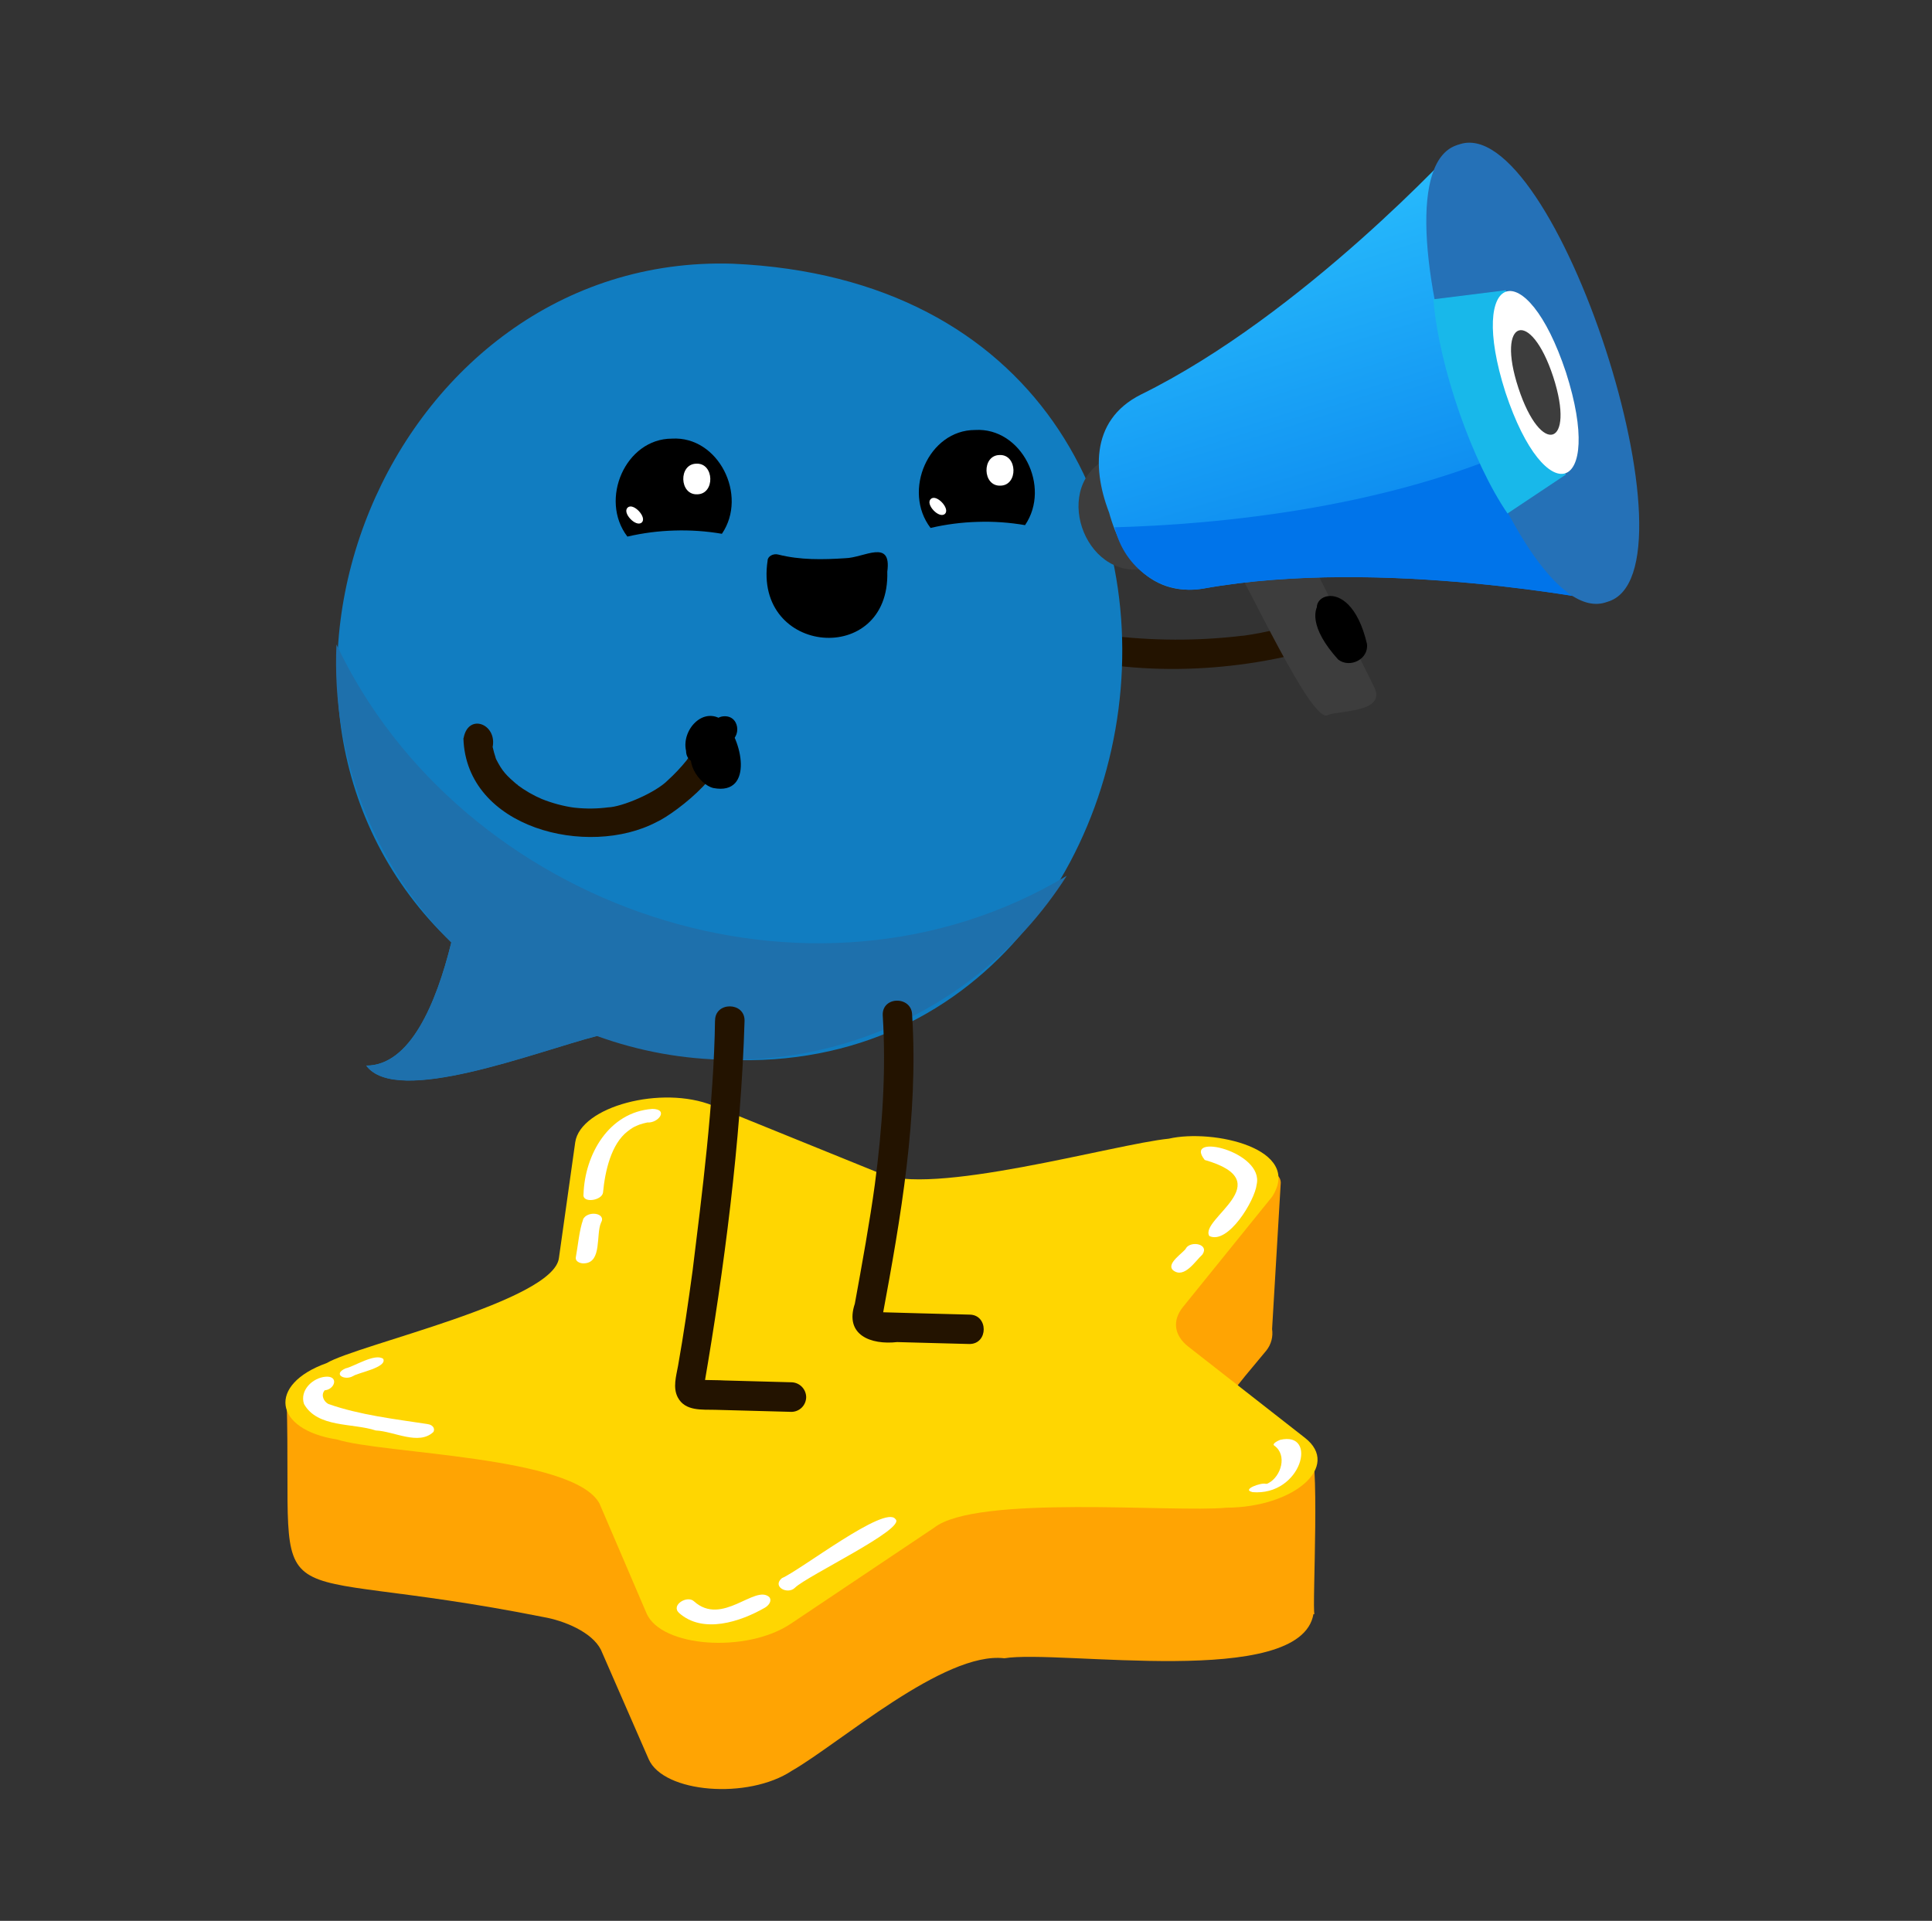 <svg width="176" height="175" viewBox="0 0 176 175" fill="none" xmlns="http://www.w3.org/2000/svg">
<rect x="0" y="0" width="176" height="175" fill="#333333" stroke="none"/>
<defs>
    <linearGradient id="paint0_linear_6048_37161" x1="111.796" y1="12.624" x2="127.337" y2="62.477" gradientUnits="userSpaceOnUse">
        <stop stop-color="#2EC7FF"/>
        <stop offset="1" stop-color="#0074EA"/>
    </linearGradient>
    <linearGradient id="paint1_linear_6048_37161" x1="27953.4" y1="4756.07" x2="27864.9" y2="2667.04" gradientUnits="userSpaceOnUse">
        <stop stop-color="#2EC7FF"/>
        <stop offset="1" stop-color="#0074EA"/>
    </linearGradient>
</defs>
<path fill-rule="evenodd" clip-rule="evenodd" d="M119.218 131.777C110.937 127.629 109.369 130.253 115.365 123.036C115.58 122.763 115.738 122.449 115.827 122.113C115.916 121.777 115.935 121.426 115.884 121.081V121.081L116.672 107.774C116.676 107.637 116.648 107.501 116.591 107.376C116.534 107.251 116.449 107.141 116.342 107.055C116.236 106.968 116.111 106.908 115.978 106.878C115.844 106.848 115.706 106.849 115.573 106.882C106.616 109.342 80.471 115.384 70.957 116.937L64.733 114.361C60.08 112.439 52.729 114.34 52.284 117.58C52.038 118.282 52.243 121.254 51.191 121.367L26.81 126.642C26.61 126.683 26.431 126.794 26.305 126.954C26.178 127.115 26.111 127.315 26.116 127.519C26.673 148.749 22.8 142.005 49.531 147.327C51.354 147.645 53.915 148.669 54.742 150.302L59.09 160.265C60.435 163.353 68.15 163.978 72.145 161.321C76.47 158.849 85.999 150.424 91.494 151.078C96.458 150.254 118.486 153.919 119.651 147.05H119.743C119.509 146.592 120.339 131.515 119.218 131.777Z" fill="#FFA403"/>
<path fill-rule="evenodd" clip-rule="evenodd" d="M111.708 137.361C117.932 137.331 122.173 133.57 118.88 130.997L108.255 122.688C106.948 121.664 106.773 120.308 107.763 119.079L115.89 109.024C118.708 104.633 110.487 102.821 106.479 103.74C101.524 104.234 84.576 109.119 80.041 106.849L64.955 100.729C60.284 98.834 52.865 100.813 52.4 104.076L50.918 114.602C50.465 118.541 32.613 122.489 29.753 124.187C24.338 126.124 24.898 130.241 30.689 131.143C34.886 132.479 52.282 132.63 54.614 136.986L58.897 146.982C60.228 150.079 67.993 150.641 72.036 147.934L85.077 139.196C88.936 136.135 106.957 137.825 111.708 137.361Z" fill="#FFD601"/>
<path d="M109.74 105.677C116.714 107.673 109.23 111.068 110.166 112.609C111.871 113.418 114.316 109.381 114.479 107.917C115.17 104.906 107.745 103.142 109.737 105.665L109.74 105.677Z" fill="white"/>
<path d="M108.047 113.727C107.792 114.153 106.198 115.116 106.862 115.726C107.878 116.539 108.895 114.873 109.529 114.304C110.205 113.337 108.489 113.007 108.032 113.727H108.047Z" fill="white"/>
<path d="M59.404 101.03C55.468 101.327 53.271 105.168 53.156 108.812C53.037 109.651 54.836 109.387 54.934 108.649C55.118 106.673 55.684 104.21 57.184 103.062C57.34 102.94 57.502 102.827 57.67 102.723V102.723C57.759 102.654 58.387 102.404 58.263 102.455C58.494 102.377 58.729 102.314 58.968 102.264H58.95C59.976 102.354 60.957 101.039 59.413 101.027L59.404 101.03Z" fill="white"/>
<path d="M53.12 111.109C52.768 112.067 52.646 113.537 52.456 114.545C52.388 114.974 52.942 115.14 53.266 115.096C54.848 114.977 54.279 112.475 54.747 111.404C55.281 110.493 53.497 110.252 53.105 111.106L53.12 111.109Z" fill="white"/>
<path d="M61.861 146.949C64.045 148.895 67.466 147.743 69.68 146.47C70.003 146.283 70.355 145.875 70.086 145.509C68.793 144.319 65.779 148.213 63.215 145.884C62.596 145.316 61.084 146.235 61.861 146.949Z" fill="white"/>
<path d="M72.421 144.649C73.53 143.56 82.605 139.256 81.574 138.402C80.649 137.06 72.916 143.061 71.23 143.778C70.299 144.56 71.76 145.31 72.415 144.655L72.421 144.649Z" fill="white"/>
<path d="M114.076 135.941C118.575 136.334 120.125 130.345 116.61 131.181C116.512 131.22 115.816 131.527 116.085 131.705C117.289 132.556 116.714 134.502 115.555 135.12L115.59 135.1L115.427 135.18L115.49 135.153L115.407 135.186C115.614 135.162 115.223 135.227 115.407 135.186C115.534 135.156 115.333 135.186 115.306 135.186C114.938 135.043 113.056 135.7 114.082 135.933L114.076 135.941Z" fill="white"/>
<path d="M38.956 129.742C35.941 129.283 32.785 128.917 29.919 127.915C29.501 127.701 29.234 127.135 29.534 126.725C29.596 126.612 29.646 126.645 29.48 126.671C30.494 126.671 30.93 125.321 29.652 125.428C28.466 125.532 27.281 126.677 27.696 127.915C28.926 130.099 32.118 129.626 34.231 130.325C35.882 130.39 38.156 131.726 39.486 130.456C39.676 130.063 39.317 129.783 38.956 129.747V129.742Z" fill="white"/>
<path d="M32.174 125.365C32.575 125.068 35.301 124.592 34.91 123.798C34.157 123.253 32.242 124.512 31.481 124.666C30.263 125.211 31.43 125.812 32.171 125.362L32.174 125.365Z" fill="white"/>
<path d="M91.5 58.119C99.476 61.314 108.59 61.659 116.942 59.862C118.584 59.472 117.938 56.887 116.308 57.33C115.331 57.575 114.341 57.768 113.344 57.907C113.284 57.907 112.944 57.961 113.29 57.907C109.134 58.412 104.93 58.398 100.777 57.866C98.109 57.485 95.415 56.929 92.899 55.884C91.781 55.084 89.772 56.7 91.482 58.092L91.5 58.119Z" fill="#231300"/>
<path d="M66.733 24.025C35.384 23.055 18.496 64.298 41.114 85.855C39.738 91.433 37.361 97.079 33.366 97.079C36.128 100.804 48.745 95.833 54.386 94.372C107.878 111.249 122.713 26.48 66.733 24.025Z" fill="#117DC1"/>
<path d="M30.651 58.717C30.423 63.723 31.235 68.723 33.036 73.398C34.838 78.072 37.588 82.32 41.114 85.869C39.738 91.448 37.361 97.094 33.366 97.094C36.128 100.819 48.745 95.847 54.386 94.387C62.109 97.194 70.555 97.278 78.332 94.625C86.11 91.973 92.755 86.741 97.176 79.791C73.859 93.759 42.026 82.731 30.651 58.717Z" fill="#1E70AC"/>
<path d="M42.216 67.261C42.462 75.475 53.574 78.191 59.837 74.88C61.55 74.106 67.602 69.447 65.171 67.564C63.832 66.802 63.186 68.424 62.534 69.29C62.019 69.927 61.456 70.524 60.85 71.075C59.739 72.22 56.659 73.523 55.394 73.556C54.41 73.684 53.416 73.697 52.43 73.594C52.305 73.594 51.979 73.472 52.373 73.594C51.323 73.449 50.295 73.174 49.312 72.776C49.116 72.702 49.418 72.821 49.43 72.827C48.6 72.476 47.816 72.024 47.095 71.482C46.982 71.402 47.112 71.417 47.207 71.569C46.108 70.634 45.77 70.295 45.189 69.153C45.124 69.019 45.082 68.748 45.189 69.153C45.057 68.763 44.946 68.365 44.857 67.963C44.815 67.752 44.889 68.32 44.872 68.091C45.322 65.961 42.655 64.925 42.234 67.243L42.216 67.261Z" fill="#231300"/>
<path d="M66.01 67.635C67.549 67.659 67.549 65.232 66.01 65.255C64.472 65.279 64.472 67.638 66.01 67.635Z" fill="black"/>
<path d="M65.136 92.971C65.038 100.39 63.927 108.997 63.097 115.738C62.703 118.642 62.282 121.545 61.769 124.431C61.6 125.377 61.271 126.421 61.751 127.323C62.424 128.584 63.947 128.409 65.154 128.442L72.101 128.629C72.456 128.626 72.795 128.483 73.046 128.231C73.297 127.978 73.438 127.637 73.441 127.281C73.434 126.926 73.291 126.588 73.041 126.337C72.791 126.086 72.454 125.941 72.101 125.934L66.04 125.77C65.403 125.731 64.241 125.737 63.615 125.713L63.77 125.731C63.624 125.693 63.639 125.702 63.811 125.761C64.152 125.934 64.036 126.011 64.167 126.228V126.302C64.167 126.231 64.167 126.157 64.167 126.085C65.918 115.902 67.51 103.898 67.827 92.997C67.854 91.257 65.115 91.242 65.142 92.997L65.136 92.971Z" fill="#231300"/>
<path d="M80.415 92.507C80.738 97.638 80.37 102.806 79.698 107.896C79.262 111.142 78.512 115.28 77.872 118.779C76.917 121.632 79.333 122.542 81.725 122.271C83.103 122.322 86.888 122.399 88.314 122.447C90.05 122.447 90.044 119.769 88.314 119.769C87.842 119.769 79.49 119.528 79.979 119.543L79.881 119.516C79.968 119.539 80.05 119.578 80.122 119.632C80.193 119.686 80.254 119.754 80.299 119.832C80.326 119.879 80.418 120.296 80.388 120.004C80.359 119.713 80.323 120.245 80.388 119.93C82.063 110.901 83.678 101.717 83.094 92.495C83.091 90.722 80.335 90.722 80.415 92.507Z" fill="#231300"/>
<path d="M64.919 68.373C64.891 68.077 64.891 67.778 64.919 67.481L64.875 67.799C64.896 67.686 64.925 67.582 64.955 67.472C64.985 67.362 64.813 67.713 64.928 67.555C64.955 67.517 65.068 67.356 64.928 67.523C64.789 67.689 64.911 67.564 64.928 67.523C65.014 67.418 64.685 67.671 64.854 67.576C64.887 67.558 64.925 67.54 64.958 67.52C64.748 67.659 64.757 67.597 64.899 67.57L64.582 67.615C64.642 67.609 64.702 67.609 64.763 67.615L64.445 67.573C64.509 67.582 64.571 67.597 64.632 67.618C64.217 67.418 64.757 67.731 64.383 67.475C64.417 67.519 64.457 67.558 64.502 67.591C64.597 67.68 64.362 67.353 64.457 67.534L64.558 67.722C64.674 67.939 64.469 67.46 64.558 67.698C64.819 68.39 65.031 69.1 65.192 69.822L65.151 69.504C65.171 69.69 65.171 69.877 65.151 70.063L65.195 69.745C65.188 69.809 65.175 69.873 65.157 69.935C65.326 69.54 65.335 69.62 65.625 69.456C65.567 69.462 65.511 69.474 65.456 69.492L65.773 69.447C65.65 69.459 65.526 69.459 65.403 69.447L65.72 69.492C65.635 69.462 65.548 69.441 65.459 69.43C65.871 69.629 65.323 69.314 65.705 69.572C65.672 69.546 65.643 69.513 65.613 69.483C65.361 69.01 65.068 67.356 63.494 67.996C62.062 68.995 63.651 71.506 65.005 71.798C68.737 72.494 67.596 67.228 65.895 65.663C64.093 64.262 62.062 66.499 62.498 68.403C62.498 69.935 64.914 69.932 64.869 68.403L64.919 68.373Z" fill="black"/>
<path d="M89.061 47.545C90.506 47.497 91.953 47.597 93.379 47.843C95.774 44.327 93.053 38.918 88.826 39.174C84.594 39.174 82.184 44.716 84.772 48.099C86.179 47.77 87.616 47.585 89.061 47.545Z" fill="black"/>
<path d="M84.796 45.463C85.29 44.963 86.6 46.355 86.073 46.822C85.545 47.29 84.268 45.93 84.796 45.463Z" fill="white"/>
<path d="M91.055 41.456C92.694 41.381 92.774 44.228 91.132 44.246C89.493 44.312 89.425 41.476 91.055 41.456Z" fill="white"/>
<path d="M61.446 48.334C62.892 48.288 64.338 48.388 65.764 48.631C68.159 45.118 65.432 39.706 61.212 39.962C56.985 39.962 54.567 45.505 57.154 48.887C58.563 48.559 60 48.373 61.446 48.334V48.334Z" fill="black"/>
<path d="M57.178 46.248C57.673 45.748 58.983 47.141 58.458 47.605C57.934 48.069 56.653 46.715 57.178 46.248Z" fill="white"/>
<path d="M63.438 42.244C65.077 42.17 65.157 45.014 63.518 45.035C61.876 45.109 61.795 42.265 63.438 42.244Z" fill="white"/>
<path d="M119.224 50.657L125.211 62.644C126.24 64.893 122.141 64.726 121.002 65.125C119.592 66.315 113.207 52.151 112.526 51.681L119.224 50.657Z" fill="#3D3D3D"/>
<path d="M101.046 41.697C95.712 44.077 98.675 52.874 104.339 51.812L101.046 41.697Z" fill="#3D3D3D"/>
<path d="M146.409 54.834C146.409 54.834 125.914 50.705 109.686 53.605C104.494 54.498 101.826 50.333 100.818 45.826L101.358 47.483C99.502 43.255 99.206 38.326 103.921 35.952C118.723 28.678 132.837 13.196 132.837 13.196L146.409 54.834Z" fill="url(#paint0_linear_6048_37161)"/>
<path d="M109.686 53.614C125.914 50.714 146.409 54.843 146.409 54.843L141.37 39.343C127.79 46.394 110.303 47.804 101.547 48.039C102.392 51.749 105.898 54.319 109.686 53.614Z" fill="url(#paint1_linear_6048_37161)"/>
<path d="M132.852 13.184C141.569 9.87 155.396 52.335 146.409 54.834C137.692 58.136 123.866 15.671 132.852 13.184Z" fill="#2571B7"/>
<path d="M137.168 26.444L130.576 27.268C131.08 33.468 134.153 42.143 137.331 46.781L142.636 43.243L137.168 26.444Z" fill="#18B8EA"/>
<path d="M142.66 33.938C146.199 44.99 140.787 46.766 137.144 35.749C133.605 24.7 139.014 22.918 142.66 33.938Z" fill="white"/>
<path d="M141.492 34.322C143.552 40.661 140.395 41.658 138.324 35.354C136.252 29.05 139.42 28.017 141.492 34.322Z" fill="#3D3D3D"/>
<path d="M120.869 56.563C120.941 56.574 121.012 56.594 121.08 56.622L120.783 56.5C120.85 56.532 120.913 56.57 120.973 56.613L120.73 56.426C120.848 56.524 120.956 56.635 121.05 56.756L120.863 56.515C121.337 57.107 121.735 57.755 122.049 58.446L121.927 58.148C122.036 58.401 122.115 58.666 122.161 58.937L122.12 58.618C122.126 58.689 122.126 58.759 122.12 58.83L122.164 58.511C122.156 58.561 122.144 58.609 122.129 58.657L122.247 58.36C122.235 58.39 122.218 58.418 122.197 58.443L122.384 58.202C122.362 58.229 122.336 58.254 122.307 58.273L122.55 58.086L122.502 58.113L122.799 57.991C122.766 58.007 122.731 58.019 122.695 58.026L123.012 57.982C122.959 57.988 122.905 57.988 122.852 57.982L123.169 58.023C123.103 58.014 123.039 57.997 122.976 57.973L123.273 58.092C123.213 58.063 123.157 58.028 123.104 57.988L123.344 58.175C123.265 58.106 123.193 58.031 123.128 57.949L123.314 58.19C122.88 57.502 122.506 56.779 122.194 56.027L122.312 56.325C122.247 56.164 122.197 55.998 122.161 55.828L122.206 56.146C122.194 56.047 122.194 55.947 122.206 55.849L122.161 56.167C122.174 56.106 122.191 56.047 122.212 55.989L122.09 56.286C123.131 52.799 116.64 54.275 121.906 60.091C122.973 60.909 124.693 60.058 124.529 58.672C122.873 51.574 117.938 54.837 120.872 56.59L120.869 56.563Z" fill="black"/>
<path d="M80.83 52.085C81.088 60.781 68.615 59.737 69.926 51.08C69.926 50.684 70.438 50.407 70.883 50.52C72.898 51.032 74.952 50.99 76.997 50.857C78.716 50.821 81.245 49.039 80.83 52.085Z" fill="black"/>
</svg>
